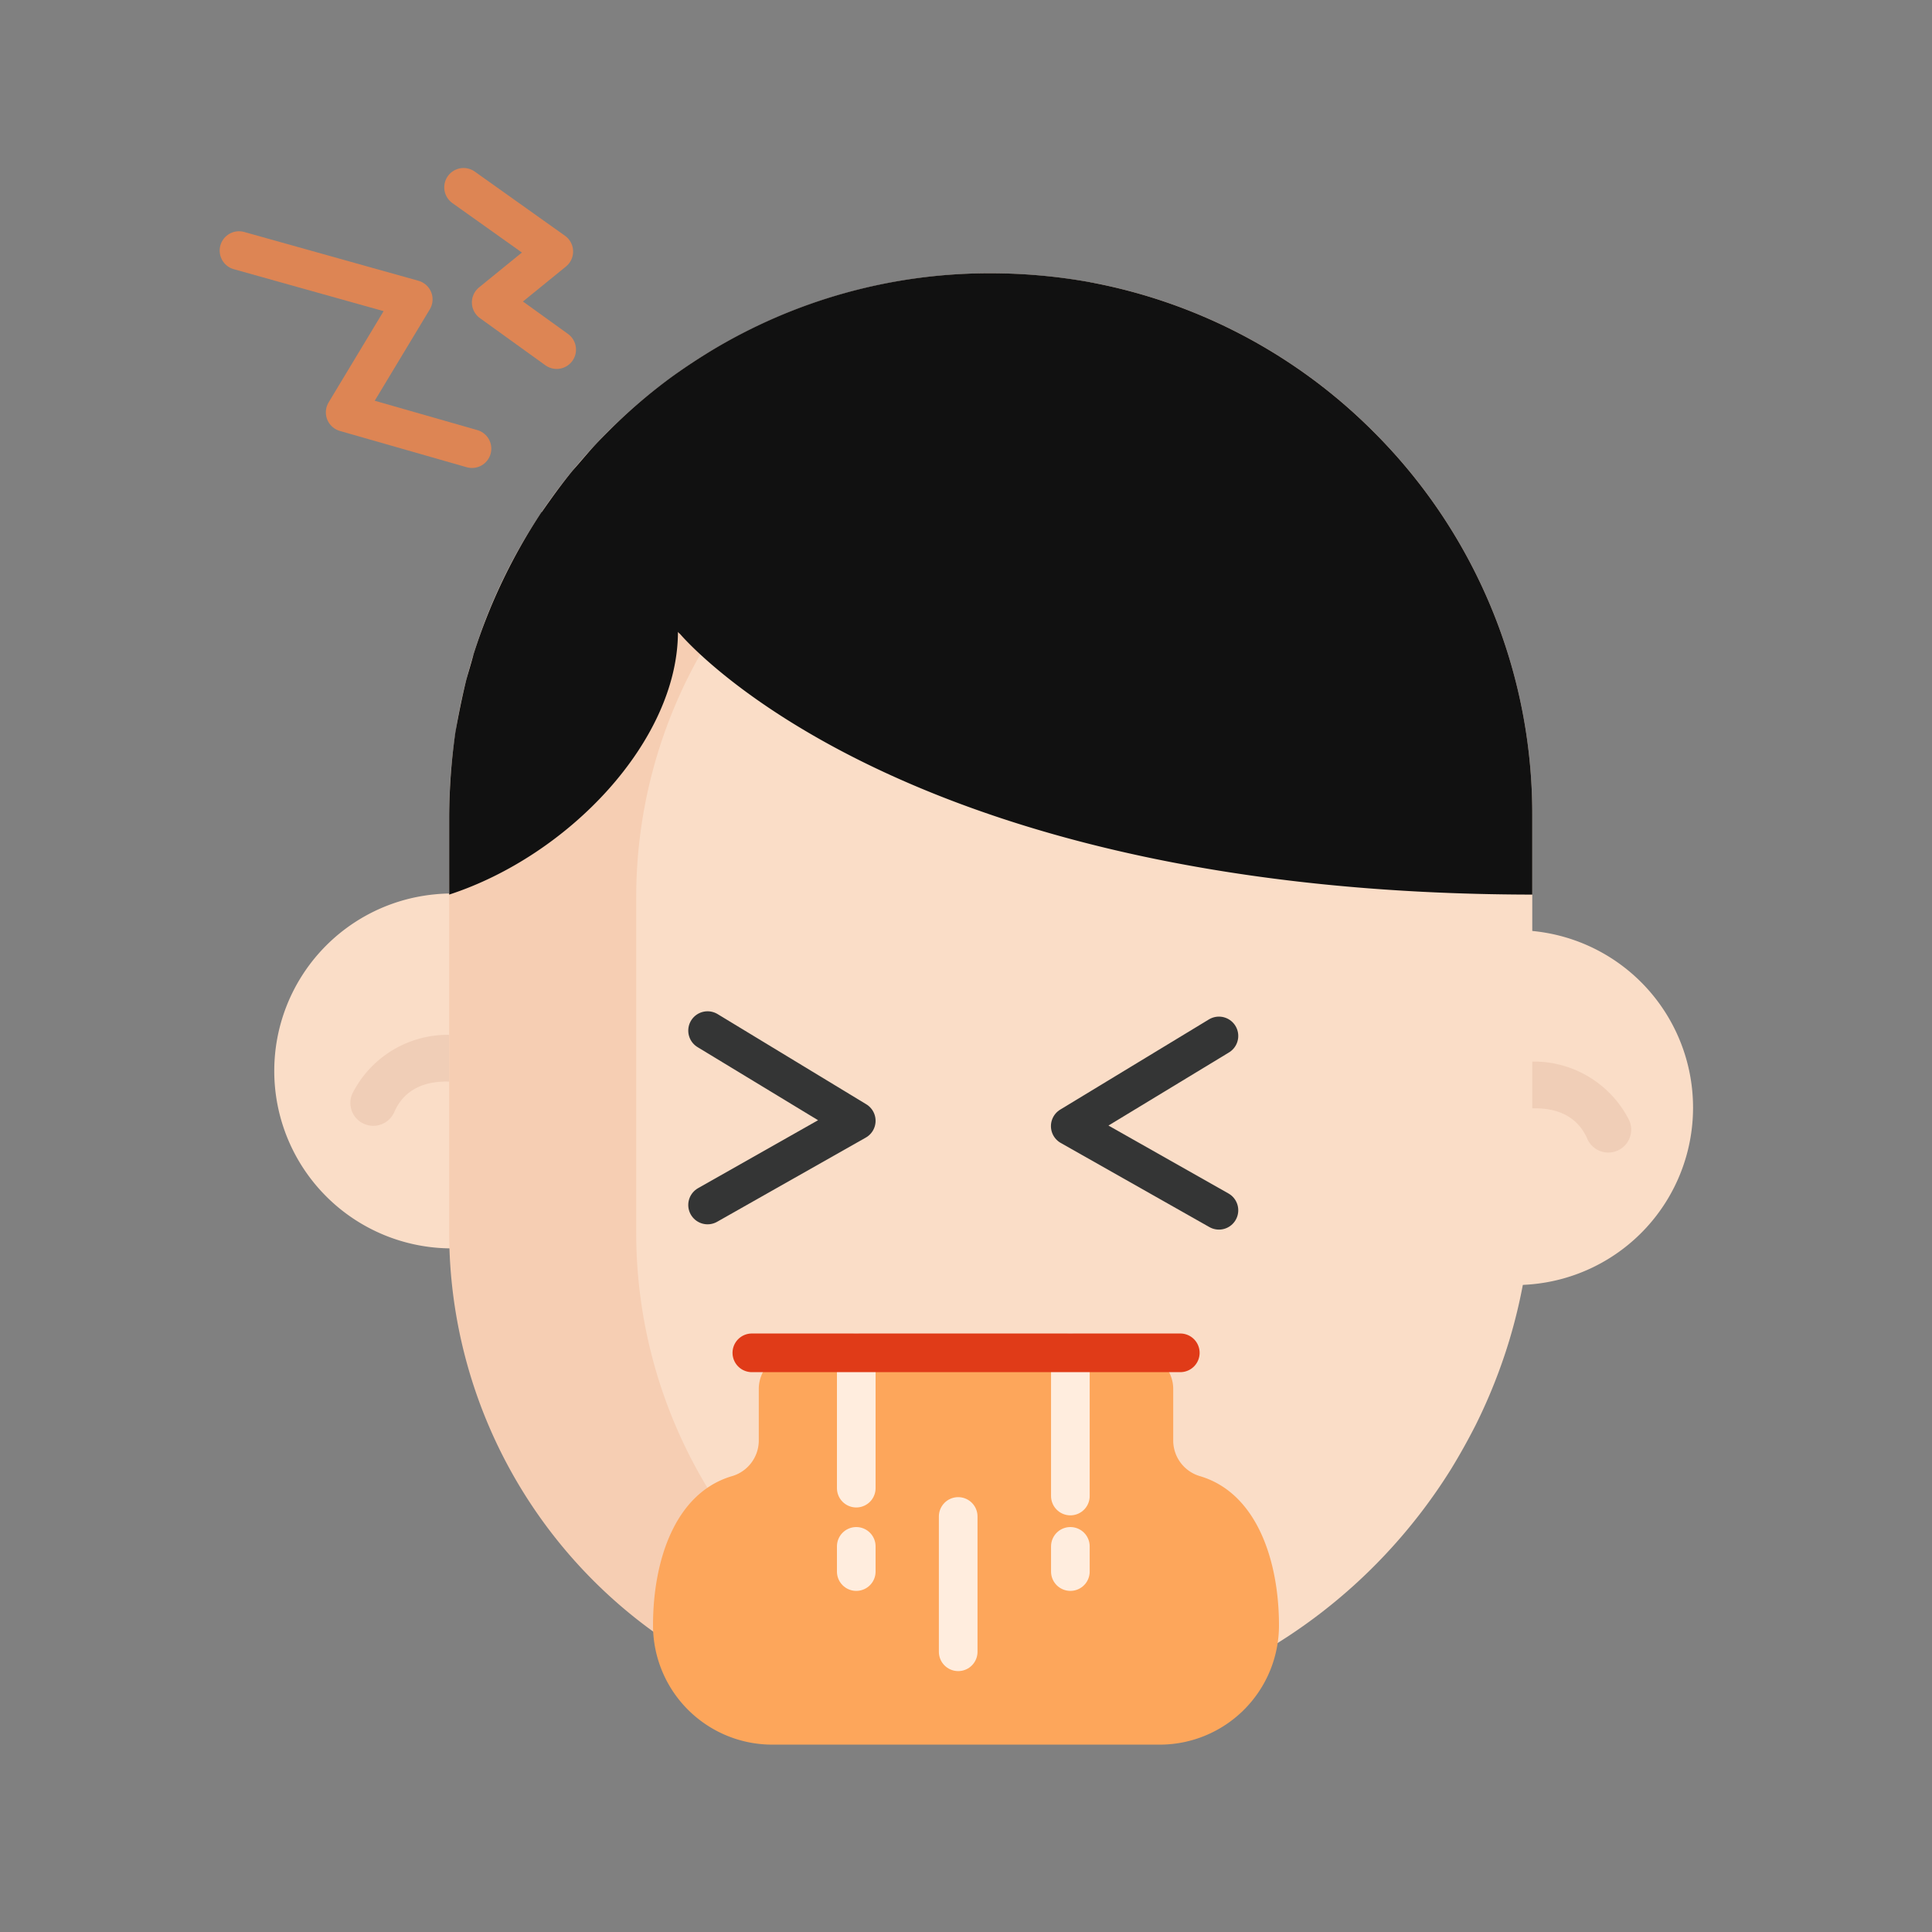 <svg xmlns="http://www.w3.org/2000/svg" width="50" height="50" viewBox="0 0 50 50">
    <rect x="0" y="0" width="50" height="50" fill="#808080" stroke="none"/>
    <defs>
        <style>
            .prefix__cls-1{fill:#faddc7}.prefix__cls-2{fill:#f0ceb7}.prefix__cls-5,.prefix__cls-6,.prefix__cls-8{fill:none}.prefix__cls-5{stroke:#343535}.prefix__cls-5,.prefix__cls-6,.prefix__cls-8{stroke-linecap:round}.prefix__cls-5,.prefix__cls-6{stroke-linejoin:round}.prefix__cls-6{stroke:#dd8554}.prefix__cls-8{stroke:#fff;stroke-miterlimit:10;opacity:.8}
        </style>
    </defs>
    <g id="prefix__그룹_3591" data-name="그룹 3591" transform="translate(-677.654 53.572)">
        <g id="prefix__그룹_3590" data-name="그룹 3590">
            <g id="prefix__그룹_3588" data-name="그룹 3588">
                <path id="prefix__패스_4272" d="M716.307-29.465a4.649 4.649 0 0 1 .569-.034 4.566 4.566 0 0 1 .8.07 4.591 4.591 0 0 1 3.794 4.521 4.59 4.59 0 0 1-4.219 4.577c-.123.01-.248.016-.373.016" class="prefix__cls-1" data-name="패스 4272"/>
                <path id="prefix__패스_4273" d="M690.279-21.364a4.6 4.6 0 0 1-.938.1 4.592 4.592 0 0 1-4.589-4.593 4.59 4.59 0 0 1 4.161-4.57 4.106 4.106 0 0 1 .431-.021 4.648 4.648 0 0 1 .569.034" class="prefix__cls-1" data-name="패스 4273"/>
                <path id="prefix__패스_4274" d="M719.277-23.744a.593.593 0 0 1-.544-.356c-.483-1.113-1.892-.727-1.952-.71a.594.594 0 0 1-.732-.409.594.594 0 0 1 .409-.732 2.762 2.762 0 0 1 3.362 1.378.593.593 0 0 1-.307.78.6.6 0 0 1-.236.049z" class="prefix__cls-2" data-name="패스 4274"/>
                <path id="prefix__패스_4275" d="M687.314-24.436a.6.6 0 0 1-.236-.049.592.592 0 0 1-.307-.78 2.763 2.763 0 0 1 3.363-1.378.594.594 0 0 1 .408.732.592.592 0 0 1-.73.409c-.153-.041-1.485-.37-1.954.71a.593.593 0 0 1-.544.356z" class="prefix__cls-2" data-name="패스 4275"/>
                <path id="prefix__패스_4276" d="M717.309-32.49v9.55a14.025 14.025 0 0 1-.6 4.075 14.1 14.1 0 0 1-.86 2.163q-.3.591-.642 1.15a14.154 14.154 0 0 1-1.714 2.225 13.986 13.986 0 0 1-7.532 4.147 14.733 14.733 0 0 1-2.67.25 14.007 14.007 0 0 1-14.01-14.01v-9.55a14.007 14.007 0 0 1 14.01-14.01 14.733 14.733 0 0 1 2.67.25 13.974 13.974 0 0 1 7.24 3.85 13.966 13.966 0 0 1 4.108 9.91z" class="prefix__cls-1" data-name="패스 4276"/>
                <path id="prefix__패스_4277" d="M704.439-9.16a12.814 12.814 0 0 1-2.42.23 12.748 12.748 0 0 1-12.74-12.74v-8.68a12.748 12.748 0 0 1 12.74-12.74 12.814 12.814 0 0 1 2.42.23 12.741 12.741 0 0 0-10.32 12.51v8.68a12.741 12.741 0 0 0 10.32 12.51z" data-name="패스 4277" style="fill:#f6ceb3"/>
                <path id="prefix__패스_4278" d="M717.309-32.49v2.07c-15.75-.02-21.52-6.13-22.06-6.75a.173.173 0 0 1-.05-.05c0 2.81-2.82 5.79-5.92 6.8v-2.01a15.9 15.9 0 0 1 .16-2.19c.08-.45.17-.9.28-1.35.06-.22.13-.44.19-.67a14.679 14.679 0 0 1 1.76-3.68s.02-.01.02-.02c.25-.36.51-.72.79-1.06.16-.18.31-.36.47-.54s.31-.33.47-.49a14 14 0 0 1 1.54-1.33c.34-.25.7-.49 1.06-.71a13.942 13.942 0 0 1 7.27-2.03 14.536 14.536 0 0 1 2.57.23c.03.01.07.01.1.02a13.974 13.974 0 0 1 7.24 3.85 13.966 13.966 0 0 1 4.11 9.91z" data-name="패스 4278" style="fill:#111"/>
                <path id="prefix__패스_4279" d="M695.966-26.9l3.848 2.334-3.848 2.179" class="prefix__cls-5" data-name="패스 4279"/>
                <path id="prefix__패스_4280" d="M709.2-26.762l-3.848 2.334 3.848 2.178" class="prefix__cls-5" data-name="패스 4280"/>
                <path id="prefix__패스_4281" d="M683.839-47.087l4.51 1.263-1.762 2.924 3.282.939" class="prefix__cls-6" data-name="패스 4281"/>
                <path id="prefix__패스_4282" d="M689.651-48.724l2.335 1.661-1.62 1.318 1.695 1.221" class="prefix__cls-6" data-name="패스 4282"/>
            </g>
            <path id="prefix__패스_4283" d="M710.754-11.508a3.087 3.087 0 0 1-3.088 3.087h-10.025a3.087 3.087 0 0 1-3.087-3.087c0-1.647.551-3.406 2.025-3.856a.963.963 0 0 0 .712-.907v-1.352a.94.94 0 0 1 .94-.941h8.846a.94.94 0 0 1 .94.941v1.352a.962.962 0 0 0 .711.907c1.472.452 2.026 2.216 2.026 3.856z" data-name="패스 4283" style="fill:#fda65b"/>
            <path id="prefix__선_803" d="M0 0L0 3.502" class="prefix__cls-8" data-name="선 803" transform="translate(699.814 -18.561)"/>
            <path id="prefix__선_804" d="M0 0L0 3.502" class="prefix__cls-8" data-name="선 804" transform="translate(702.452 -14.326)"/>
            <path id="prefix__선_805" d="M0 0L0 0.652" class="prefix__cls-8" data-name="선 805" transform="translate(699.814 -13.552)"/>
            <path id="prefix__선_806" d="M0 0L0 3.706" class="prefix__cls-8" data-name="선 806" transform="translate(705.355 -18.561)"/>
            <path id="prefix__선_807" d="M0 0L0 0.652" class="prefix__cls-8" data-name="선 807" transform="translate(705.355 -13.552)"/>
            <g id="prefix__그룹_3589" data-name="그룹 3589">
                <path id="prefix__패스_4284" d="M708.2-18.061h-11.088a.5.5 0 0 1-.5-.5.5.5 0 0 1 .5-.5H708.2a.5.5 0 0 1 .5.5.5.5 0 0 1-.5.5z" data-name="패스 4284" style="fill:#e03b18"/>
            </g>
        </g>
        <path id="prefix__사각형_1945" d="M0 0H50V50H0z" data-name="사각형 1945" transform="translate(677.654 -53.572)" style="fill:none"/>
    </g>
</svg>
